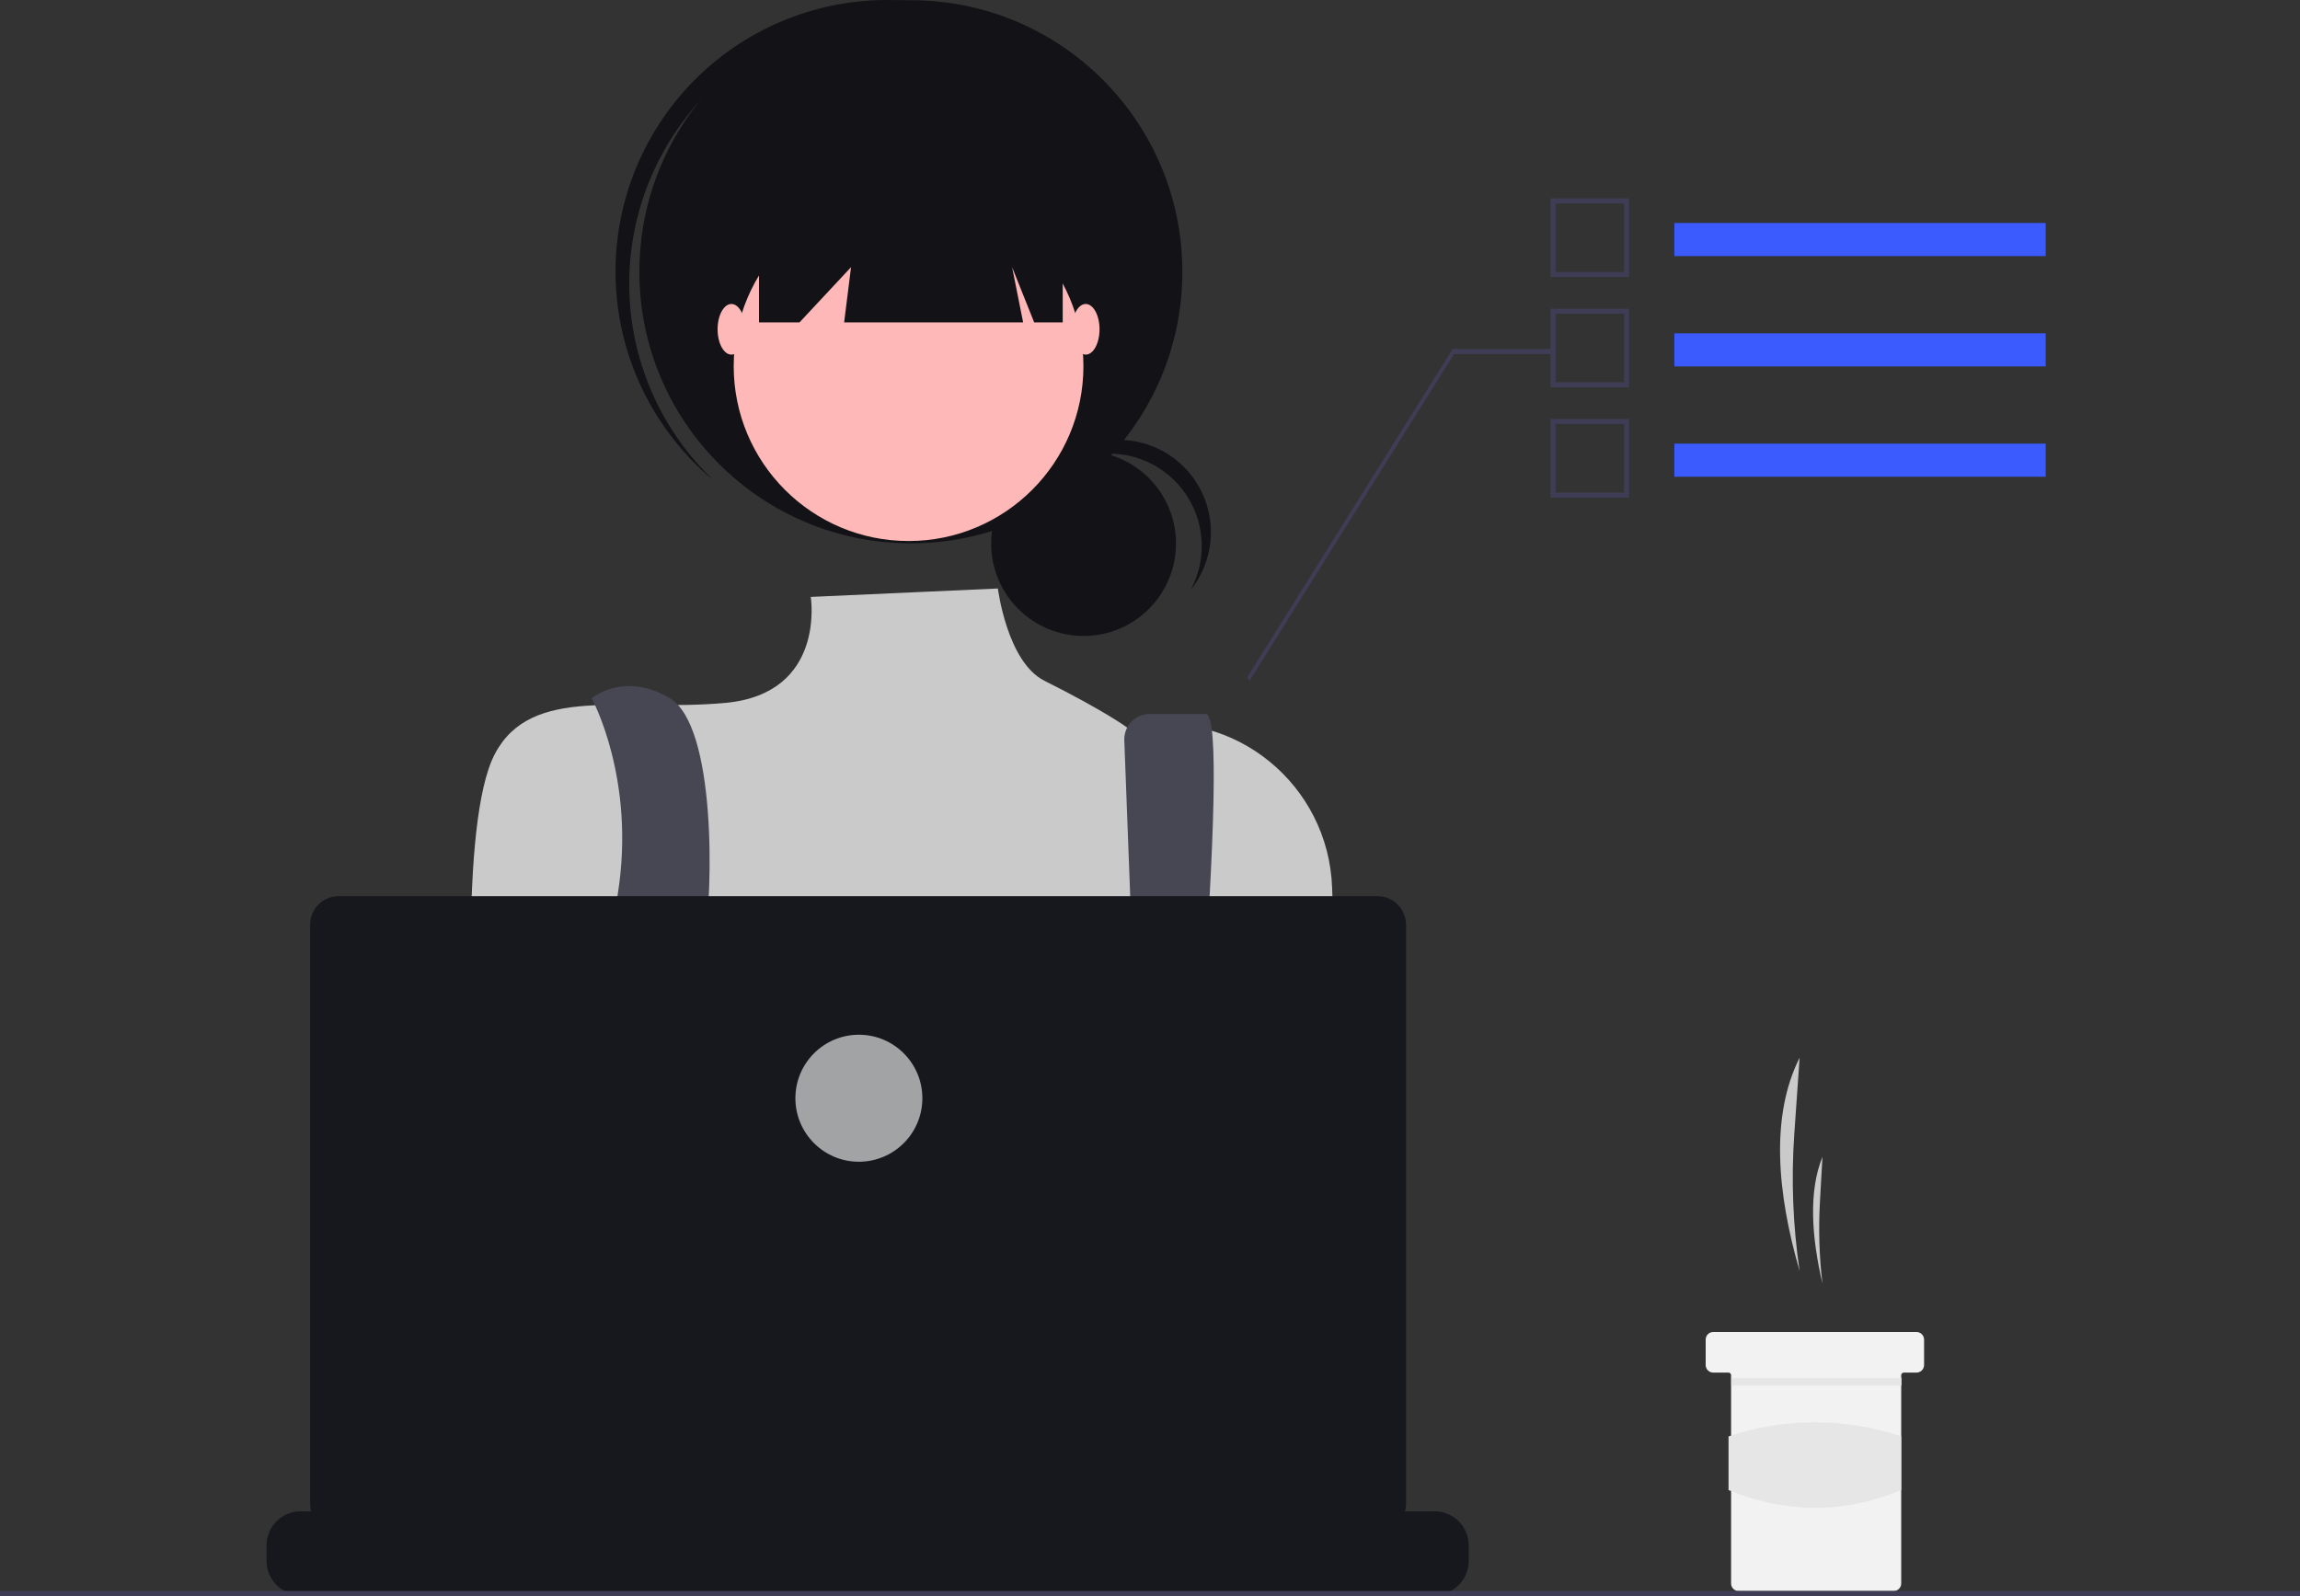 <svg width="402" height="279" viewBox="0 0 402 279" fill="none" xmlns="http://www.w3.org/2000/svg">
<rect x="0" y="0" width="402" height="279" fill="#333333" stroke="none"/>
<path d="M314.544 222.179C313.364 214.228 313.053 206.172 313.615 198.154L314.544 184.883C309.421 195.08 310.579 208.501 314.544 222.179Z" fill="#CACACA"/>
<path d="M318.539 224.399C317.971 219.655 317.821 214.869 318.092 210.098L318.539 202.199C316.074 208.269 316.631 216.257 318.539 224.399Z" fill="#CACACA"/>
<path d="M336.295 234.168V238.608C336.293 238.961 336.152 239.298 335.903 239.548C335.653 239.797 335.316 239.938 334.963 239.94H332.744C332.685 239.94 332.628 239.951 332.574 239.973C332.52 239.996 332.471 240.028 332.429 240.07C332.388 240.111 332.355 240.16 332.333 240.214C332.311 240.268 332.3 240.326 332.3 240.384V276.792C332.298 277.145 332.157 277.482 331.908 277.732C331.659 277.981 331.321 278.122 330.968 278.124H303.894C303.541 278.124 303.202 277.983 302.952 277.733C302.703 277.484 302.562 277.145 302.562 276.792V240.384C302.562 240.266 302.515 240.154 302.432 240.07C302.348 239.987 302.236 239.94 302.118 239.94H299.455C299.102 239.94 298.764 239.799 298.514 239.55C298.264 239.3 298.124 238.961 298.124 238.608V234.168C298.123 233.993 298.158 233.82 298.224 233.658C298.291 233.496 298.389 233.349 298.513 233.226C298.637 233.102 298.784 233.004 298.945 232.937C299.107 232.87 299.28 232.836 299.455 232.836H334.963C335.316 232.837 335.654 232.978 335.903 233.227C336.153 233.477 336.293 233.815 336.295 234.168Z" fill="#F2F2F2"/>
<path d="M332.34 240.872H302.602V242.204H332.34V240.872Z" fill="#E6E6E6"/>
<path d="M332.3 260.473C322.349 264.592 312.289 264.637 302.118 260.473V251.089C311.91 247.799 322.508 247.799 332.3 251.089V260.473Z" fill="#E6E6E6"/>
<path d="M189.39 111.169C198.311 111.169 205.544 103.934 205.544 95.009C205.544 86.084 198.311 78.849 189.39 78.849C180.468 78.849 173.235 86.084 173.235 95.009C173.235 103.934 180.468 111.169 189.39 111.169Z" fill="#131317"/>
<path d="M193.89 79.294C196.686 79.295 199.433 80.021 201.864 81.401C204.296 82.782 206.327 84.77 207.76 87.172C209.193 89.573 209.979 92.305 210.04 95.101C210.102 97.897 209.437 100.661 208.11 103.123C209.511 101.37 210.531 99.345 211.106 97.176C211.681 95.007 211.797 92.742 211.448 90.525C211.1 88.308 210.293 86.188 209.08 84.301C207.867 82.413 206.275 80.799 204.404 79.561C202.533 78.323 200.424 77.489 198.213 77.111C196.002 76.733 193.736 76.821 191.561 77.367C189.385 77.914 187.347 78.908 185.577 80.286C183.806 81.664 182.342 83.396 181.278 85.371C182.788 83.474 184.706 81.943 186.89 80.891C189.073 79.839 191.466 79.293 193.89 79.294Z" fill="#131317"/>
<path d="M159.203 94.975C185.41 94.975 206.656 73.722 206.656 47.506C206.656 21.29 185.41 0.037 159.203 0.037C132.995 0.037 111.75 21.29 111.75 47.506C111.75 73.722 132.995 94.975 159.203 94.975Z" fill="#131317"/>
<path d="M121.96 18.054C130.137 8.855 141.566 3.194 153.836 2.265C166.106 1.337 178.257 5.213 187.724 13.076C187.336 12.707 186.952 12.335 186.549 11.977C177.142 3.619 164.802 -0.66 152.242 0.081C139.682 0.822 127.93 6.523 119.571 15.929C111.212 25.335 106.929 37.678 107.664 50.242C108.4 62.807 114.093 74.565 123.493 82.931C123.896 83.29 124.31 83.627 124.722 83.97C115.807 75.486 110.535 63.869 110.019 51.57C109.504 39.272 113.786 27.254 121.96 18.054Z" fill="#131317"/>
<path d="M158.801 94.573C175.68 94.573 189.364 80.885 189.364 63.999C189.364 47.114 175.68 33.426 158.801 33.426C141.921 33.426 128.238 47.114 128.238 63.999C128.238 80.885 141.921 94.573 158.801 94.573Z" fill="#FFB8B8"/>
<path d="M174.413 102.872L141.707 104.343C141.707 104.343 144.437 121.263 126.742 122.872C109.048 124.481 92.962 119.654 86.528 131.722C80.094 143.791 82.867 186.763 82.867 186.763C82.867 186.763 94.931 230.209 104.583 236.646C114.234 243.082 198.684 234.232 198.684 234.232L234.027 189.591L232.83 155.163C232.205 137.185 215.797 123.688 198.124 127.015C197.777 127.08 197.428 127.15 197.076 127.226C197.076 127.226 193.193 124.323 182.541 118.995C176.027 115.737 174.413 102.872 174.413 102.872Z" fill="#CACACA"/>
<path d="M103.418 122.068C103.418 122.068 111.191 136.177 107.974 156.291C104.757 176.405 118.256 218.945 118.256 218.945L127.907 216.532C127.907 216.532 121.473 174.695 123.081 165.04C124.69 155.385 125.134 126.895 117.091 122.068C109.048 117.24 103.418 122.068 103.418 122.068Z" fill="#474754"/>
<path d="M196.51 129.466L199.891 218.543L206.325 222.566C206.325 222.566 215.574 124.812 210.749 124.812H200.93C200.349 124.812 199.773 124.927 199.236 125.149C198.699 125.371 198.211 125.698 197.801 126.109C197.39 126.52 197.064 127.008 196.841 127.545C196.619 128.082 196.504 128.658 196.504 129.239C196.504 129.314 196.506 129.39 196.51 129.466Z" fill="#474754"/>
<path d="M122.679 216.934C124.9 216.934 126.701 215.133 126.701 212.911C126.701 210.689 124.9 208.888 122.679 208.888C120.458 208.888 118.658 210.689 118.658 212.911C118.658 215.133 120.458 216.934 122.679 216.934Z" fill="#6C63FF"/>
<path d="M203.108 220.957C205.329 220.957 207.129 219.156 207.129 216.934C207.129 214.712 205.329 212.911 203.108 212.911C200.887 212.911 199.086 214.712 199.086 216.934C199.086 219.156 200.887 220.957 203.108 220.957Z" fill="#6C63FF"/>
<path d="M132.661 25.782V56.356H139.739L148.747 46.701L147.541 56.356H178.827L176.897 46.701L180.757 56.356H185.744V25.782H132.661Z" fill="#131317"/>
<path d="M127.836 61.988C129.168 61.988 130.249 60.007 130.249 57.563C130.249 55.119 129.168 53.138 127.836 53.138C126.503 53.138 125.423 55.119 125.423 57.563C125.423 60.007 126.503 61.988 127.836 61.988Z" fill="#FFB8B8"/>
<path d="M189.766 61.988C191.098 61.988 192.179 60.007 192.179 57.563C192.179 55.119 191.098 53.138 189.766 53.138C188.433 53.138 187.353 55.119 187.353 57.563C187.353 60.007 188.433 61.988 189.766 61.988Z" fill="#FFB8B8"/>
<path d="M256.708 270.149V272.844C256.709 273.583 256.572 274.317 256.304 275.006C256.185 275.313 256.041 275.61 255.873 275.894C255.344 276.782 254.594 277.518 253.695 278.028C252.796 278.539 251.78 278.807 250.747 278.807H52.546C51.513 278.807 50.497 278.539 49.598 278.028C48.7 277.518 47.949 276.782 47.42 275.894C47.253 275.61 47.109 275.313 46.989 275.006C46.721 274.317 46.584 273.583 46.586 272.844V270.149C46.585 269.366 46.739 268.591 47.038 267.867C47.338 267.144 47.776 266.487 48.33 265.933C48.883 265.379 49.54 264.94 50.263 264.64C50.986 264.34 51.761 264.186 52.543 264.186H63.971V262.929C63.971 262.897 63.977 262.864 63.99 262.834C64.002 262.804 64.02 262.777 64.043 262.754C64.066 262.731 64.094 262.712 64.124 262.7C64.154 262.687 64.186 262.681 64.219 262.681H70.18C70.246 262.681 70.309 262.707 70.356 262.753C70.403 262.8 70.429 262.863 70.429 262.928V264.186H74.153V262.929C74.153 262.897 74.159 262.864 74.172 262.834C74.184 262.804 74.202 262.777 74.225 262.754C74.248 262.731 74.276 262.712 74.306 262.7C74.336 262.687 74.368 262.681 74.401 262.681H80.362C80.428 262.681 80.491 262.707 80.538 262.753C80.585 262.8 80.611 262.863 80.611 262.928V264.186H84.339V262.929C84.339 262.897 84.346 262.864 84.358 262.834C84.37 262.804 84.389 262.777 84.412 262.754C84.435 262.731 84.462 262.712 84.492 262.7C84.522 262.687 84.554 262.681 84.587 262.681H90.549C90.615 262.681 90.678 262.707 90.724 262.753C90.771 262.8 90.797 262.863 90.797 262.929V264.186H94.521V262.929C94.521 262.897 94.527 262.864 94.54 262.834C94.552 262.804 94.57 262.777 94.594 262.754C94.617 262.731 94.644 262.712 94.674 262.7C94.704 262.687 94.736 262.681 94.769 262.681H100.731C100.796 262.681 100.86 262.707 100.906 262.753C100.953 262.8 100.979 262.863 100.979 262.929V264.186H104.703V262.929C104.703 262.897 104.709 262.864 104.722 262.834C104.734 262.804 104.752 262.777 104.775 262.754C104.798 262.731 104.826 262.712 104.856 262.7C104.886 262.687 104.918 262.681 104.951 262.681H110.912C110.978 262.681 111.041 262.707 111.088 262.753C111.135 262.8 111.161 262.863 111.161 262.929V264.186H114.889V262.929C114.889 262.897 114.896 262.864 114.908 262.834C114.92 262.804 114.939 262.777 114.962 262.754C114.985 262.731 115.012 262.712 115.042 262.7C115.072 262.687 115.104 262.681 115.137 262.681H121.099C121.165 262.681 121.228 262.707 121.274 262.753C121.321 262.8 121.347 262.863 121.347 262.929V264.186H125.071V262.929C125.071 262.897 125.077 262.864 125.09 262.834C125.102 262.804 125.121 262.777 125.144 262.754C125.167 262.731 125.194 262.712 125.224 262.7C125.254 262.687 125.286 262.681 125.319 262.681H172.013C172.045 262.681 172.078 262.687 172.108 262.699C172.138 262.712 172.165 262.73 172.188 262.753C172.211 262.776 172.23 262.803 172.242 262.834C172.255 262.864 172.261 262.896 172.261 262.929V264.186H175.99V262.929C175.989 262.897 175.996 262.864 176.008 262.834C176.021 262.804 176.039 262.777 176.062 262.754C176.085 262.731 176.112 262.712 176.142 262.7C176.172 262.687 176.205 262.681 176.237 262.681H182.199C182.265 262.681 182.328 262.708 182.374 262.754C182.42 262.801 182.447 262.864 182.448 262.929V264.186H186.171V262.929C186.171 262.897 186.178 262.864 186.19 262.834C186.203 262.804 186.221 262.777 186.244 262.754C186.267 262.731 186.294 262.712 186.324 262.7C186.354 262.687 186.387 262.681 186.419 262.681H192.381C192.413 262.681 192.446 262.687 192.476 262.699C192.506 262.712 192.533 262.73 192.556 262.753C192.579 262.776 192.598 262.803 192.61 262.834C192.623 262.864 192.629 262.896 192.629 262.929V264.186H196.353V262.929C196.353 262.897 196.36 262.864 196.372 262.834C196.384 262.804 196.403 262.777 196.426 262.754C196.449 262.731 196.476 262.712 196.506 262.7C196.536 262.687 196.568 262.681 196.601 262.681H202.563C202.595 262.681 202.628 262.687 202.658 262.699C202.688 262.712 202.715 262.73 202.738 262.753C202.761 262.776 202.78 262.803 202.792 262.834C202.805 262.864 202.811 262.896 202.811 262.929V264.186H206.54V262.929C206.54 262.897 206.546 262.864 206.558 262.834C206.571 262.804 206.589 262.777 206.612 262.754C206.635 262.731 206.662 262.712 206.692 262.7C206.723 262.687 206.755 262.681 206.787 262.681H212.749C212.814 262.682 212.877 262.708 212.922 262.755C212.968 262.801 212.993 262.864 212.993 262.929V264.186H216.721V262.929C216.721 262.897 216.728 262.864 216.74 262.834C216.753 262.804 216.771 262.777 216.794 262.754C216.817 262.731 216.844 262.712 216.874 262.7C216.904 262.687 216.937 262.681 216.969 262.681H222.931C222.964 262.681 222.996 262.687 223.026 262.699C223.056 262.712 223.083 262.73 223.106 262.753C223.13 262.776 223.148 262.804 223.16 262.834C223.173 262.864 223.179 262.896 223.179 262.929V264.186H226.903V262.929C226.903 262.897 226.91 262.865 226.922 262.834C226.935 262.804 226.953 262.777 226.976 262.754C226.999 262.731 227.026 262.712 227.056 262.7C227.086 262.687 227.119 262.681 227.151 262.681H233.113C233.145 262.681 233.178 262.687 233.208 262.699C233.238 262.712 233.265 262.73 233.288 262.753C233.311 262.776 233.33 262.804 233.342 262.834C233.355 262.864 233.361 262.896 233.361 262.929V264.186H250.747C252.327 264.185 253.843 264.813 254.961 265.931C256.079 267.048 256.707 268.565 256.708 270.146L256.708 270.149Z" fill="#17181D"/>
<path d="M420 278.112H-11V279H420V278.112Z" fill="#3F3D56"/>
<path d="M240.748 156.648H59.195C58.539 156.648 57.889 156.777 57.283 157.028C56.676 157.279 56.125 157.648 55.661 158.112C55.197 158.576 54.829 159.127 54.578 159.734C54.327 160.34 54.198 160.99 54.198 161.647V262.839C54.198 264.164 54.724 265.436 55.661 266.373C56.599 267.311 57.87 267.838 59.195 267.838H240.748C242.074 267.838 243.345 267.311 244.282 266.373C245.219 265.436 245.745 264.164 245.745 262.839V161.647C245.745 160.321 245.219 159.049 244.282 158.112C243.345 157.174 242.074 156.648 240.748 156.648Z" fill="#17181D"/>
<path d="M150.117 203.076C156.245 203.076 161.213 198.107 161.213 191.976C161.213 185.846 156.245 180.876 150.117 180.876C143.989 180.876 139.021 185.846 139.021 191.976C139.021 198.107 143.989 203.076 150.117 203.076Z" fill="white" fill-opacity="0.6"/>
<path d="M218.403 119L254.132 61.898H271V61H253.895L253.813 61.133L218 118.369L218.403 119Z" fill="#3F3D56"/>
<path d="M357.551 38.98H292.649V44.765H357.551V38.98Z" fill="#3B5BFF"/>
<path d="M284.739 48.423H271V34.679H284.739V48.423ZM271.888 47.535H283.852V35.567H271.888L271.888 47.535Z" fill="#3F3D56"/>
<path d="M357.551 58.264H292.649V64.049H357.551V58.264Z" fill="#3B5BFF"/>
<path d="M284.739 67.707H271V53.963H284.739V67.707ZM271.888 66.819H283.852V54.851H271.888L271.888 66.819Z" fill="#3F3D56"/>
<path d="M357.551 77.548H292.649V83.333H357.551V77.548Z" fill="#3B5BFF"/>
<path d="M284.739 86.991H271V73.247H284.739V86.991ZM271.888 86.103H283.852V74.135H271.888L271.888 86.103Z" fill="#3F3D56"/>
</svg>
